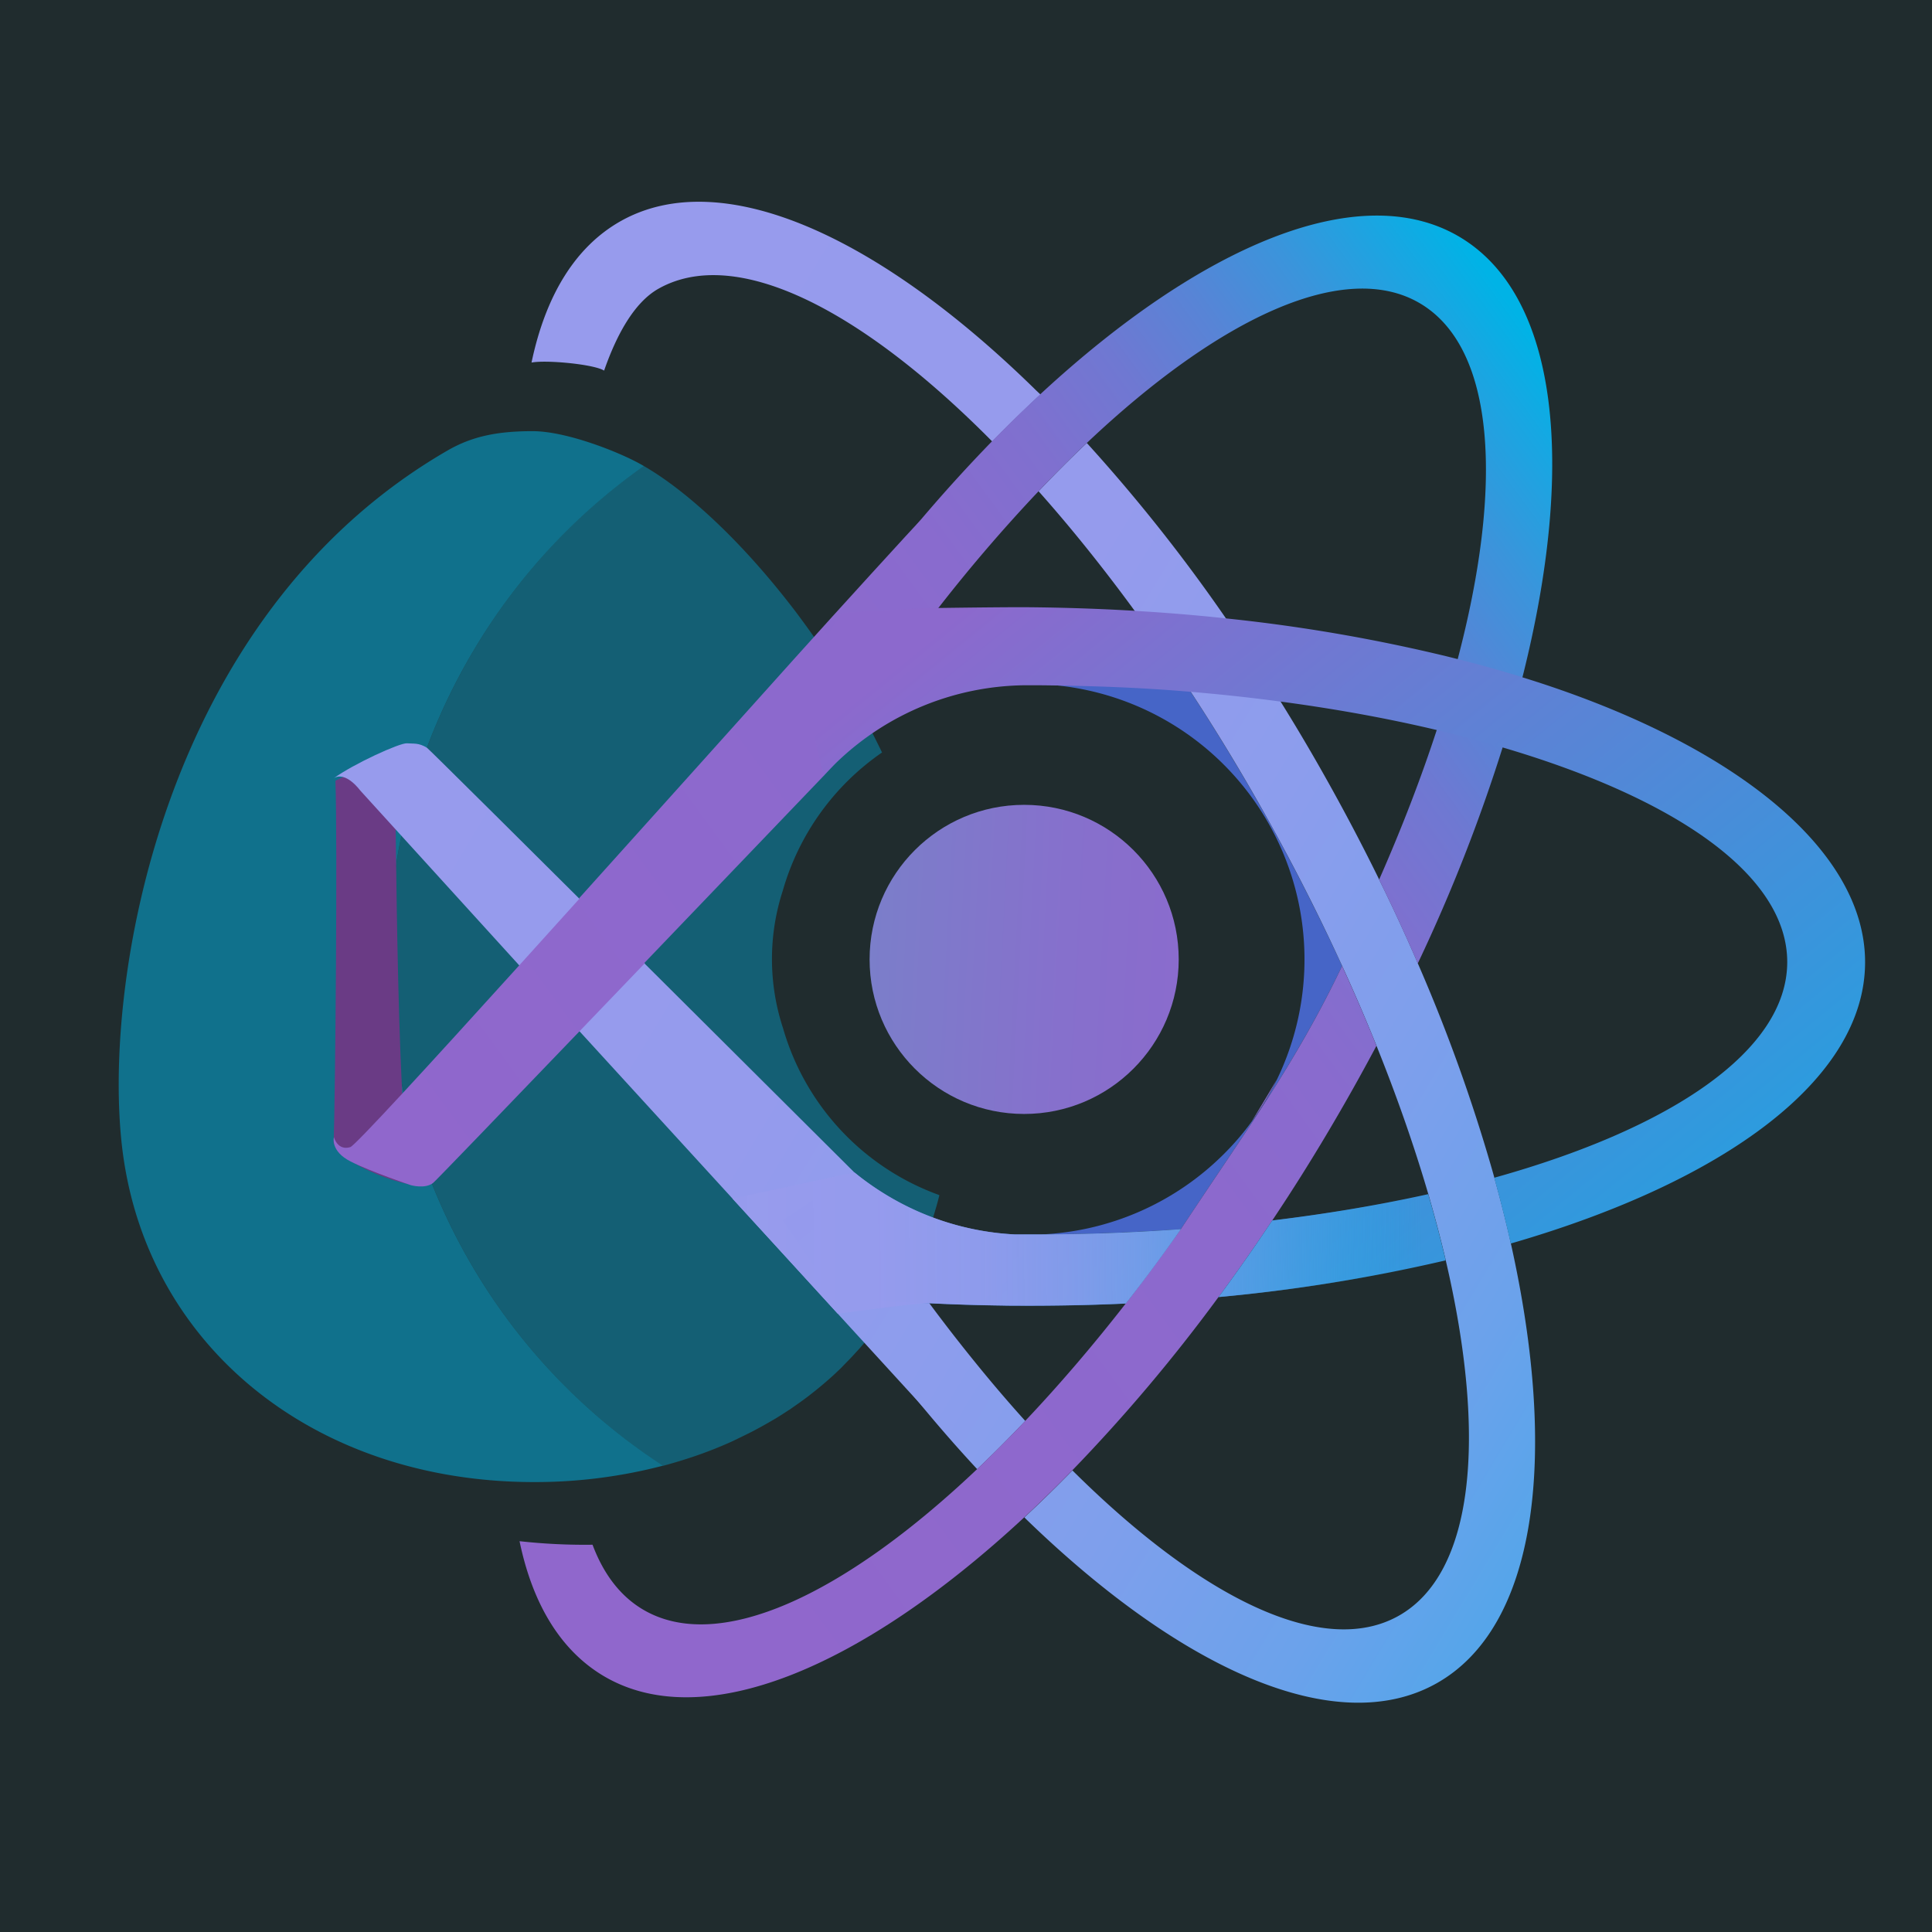 <svg xmlns="http://www.w3.org/2000/svg" xmlns:xlink="http://www.w3.org/1999/xlink" viewBox="0 0 600 600">
  <defs>
    <style>
      .cls-1 {
        fill: #202c2e;
      }

      .cls-2, .cls-3 {
        fill: #00b3e6;
      }

      .cls-2 {
        opacity: 0.51;
      }

      .cls-3 {
        opacity: 0.38;
      }

      .cls-4 {
        fill: #6a3b85;
      }

      .cls-5 {
        fill: #4665c7;
      }

      .cls-6 {
        fill: url(#linear-gradient);
      }

      .cls-7 {
        fill: url(#linear-gradient-2);
      }

      .cls-8 {
        fill: url(#linear-gradient-3);
      }

      .cls-9 {
        fill: url(#linear-gradient-4);
      }

      .cls-10 {
        fill: url(#linear-gradient-5);
      }

      .cls-11 {
        fill: url(#linear-gradient-6);
      }

      .cls-12 {
        fill: url(#linear-gradient-7);
      }

      .cls-13 {
        fill: url(#linear-gradient-8);
      }
    </style>
    <linearGradient id="linear-gradient" x1="142.73" y1="190.64" x2="627.62" y2="482.2" gradientUnits="userSpaceOnUse">
      <stop offset="0" stop-color="#979bed"/>
      <stop offset="0.28" stop-color="#959bed"/>
      <stop offset="0.44" stop-color="#8c9ded"/>
      <stop offset="0.57" stop-color="#7e9fec"/>
      <stop offset="0.69" stop-color="#6ba2eb"/>
      <stop offset="0.79" stop-color="#51a6ea"/>
      <stop offset="0.89" stop-color="#31abe8"/>
      <stop offset="0.97" stop-color="#0cb1e7"/>
      <stop offset="1" stop-color="#00b3e6"/>
    </linearGradient>
    <linearGradient id="linear-gradient-2" x1="96.27" y1="267.91" x2="581.16" y2="559.46" xlink:href="#linear-gradient"/>
    <linearGradient id="linear-gradient-3" x1="160.49" y1="414.94" x2="513.82" y2="156.94" gradientUnits="userSpaceOnUse">
      <stop offset="0" stop-color="#9067cc"/>
      <stop offset="0.43" stop-color="#8c69cd"/>
      <stop offset="0.45" stop-color="#8c69cd"/>
      <stop offset="0.57" stop-color="#896bce"/>
      <stop offset="0.67" stop-color="#7f70cf"/>
      <stop offset="0.75" stop-color="#6f78d2"/>
      <stop offset="0.82" stop-color="#5884d6"/>
      <stop offset="0.89" stop-color="#3b94db"/>
      <stop offset="0.96" stop-color="#17a7e2"/>
      <stop offset="1" stop-color="#00b3e6"/>
    </linearGradient>
    <linearGradient id="linear-gradient-4" x1="106.61" y1="341.15" x2="459.94" y2="83.15" xlink:href="#linear-gradient-3"/>
    <linearGradient id="linear-gradient-5" x1="296.7" y1="192.43" x2="570.14" y2="527.98" gradientUnits="userSpaceOnUse">
      <stop offset="0" stop-color="#8c69cd"/>
      <stop offset="0.27" stop-color="#637fd4"/>
      <stop offset="0.77" stop-color="#1ca4e1"/>
      <stop offset="1" stop-color="#00b3e6"/>
    </linearGradient>
    <linearGradient id="linear-gradient-6" x1="221.47" y1="389.12" x2="442.36" y2="387.79" gradientUnits="userSpaceOnUse">
      <stop offset="0" stop-color="#979bed"/>
      <stop offset="0.24" stop-color="#959bed" stop-opacity="0.99"/>
      <stop offset="0.38" stop-color="#909ced" stop-opacity="0.96"/>
      <stop offset="0.5" stop-color="#879dec" stop-opacity="0.9"/>
      <stop offset="0.6" stop-color="#7ba0ec" stop-opacity="0.81"/>
      <stop offset="0.69" stop-color="#6aa2eb" stop-opacity="0.7"/>
      <stop offset="0.77" stop-color="#56a5ea" stop-opacity="0.57"/>
      <stop offset="0.85" stop-color="#3ea9e9" stop-opacity="0.41"/>
      <stop offset="0.92" stop-color="#22aee8" stop-opacity="0.23"/>
      <stop offset="0.99" stop-color="#04b2e6" stop-opacity="0.02"/>
      <stop offset="1" stop-color="#00b3e6" stop-opacity="0"/>
    </linearGradient>
    <linearGradient id="linear-gradient-7" x1="221.46" y1="387.44" x2="442.35" y2="386.1" xlink:href="#linear-gradient-6"/>
    <linearGradient id="linear-gradient-8" x1="-50.26" y1="278.98" x2="855.74" y2="325.65" gradientUnits="userSpaceOnUse">
      <stop offset="0" stop-color="#0effb3"/>
      <stop offset="0.11" stop-color="#38cdbc"/>
      <stop offset="0.23" stop-color="#5da2c3"/>
      <stop offset="0.33" stop-color="#7783c9"/>
      <stop offset="0.42" stop-color="#8670cc"/>
      <stop offset="0.48" stop-color="#8c69cd"/>
      <stop offset="0.55" stop-color="#8c69cd"/>
      <stop offset="1" stop-color="#8c69cd"/>
    </linearGradient>
  </defs>
  <g id="Bg">
    <rect class="cls-1" width="600" height="600"/>
  </g>
  <g id="Egg">
    <g>
      <path class="cls-2" d="M205.9,456.33a156.9,156.9,0,0,1-40.06,5.09c-68,0-119.86-41.9-127.74-102.54C31.49,308.08,49.57,192.71,139,141.05c7.6-4.39,15.43-6,26.4-6,9.84,0,24.72,5.66,32.08,9.47.8.41,1.61.86,2.45,1.34A187.14,187.14,0,0,0,147.18,203C95.45,289.88,121.94,401.62,205.9,456.33Z" transform="translate(0 -1.15)"/>
      <path class="cls-3" d="M291.72,372.37a5,5,0,0,1-.12.49c-.11.45-.23.89-.35,1.34-.21.77-.42,1.55-.65,2.31s-.35,1.21-.54,1.81c-.29,1-.59,1.91-.91,2.85-.13.39-.26.78-.4,1.16-.18.54-.37,1.07-.56,1.6-.07.21-.15.42-.23.63-.29.79-.59,1.58-.89,2.35s-.58,1.47-.89,2.2c-.17.42-.35.84-.53,1.26s-.33.76-.5,1.14-.39.89-.6,1.33-.52,1.15-.8,1.72q-.57,1.2-1.17,2.37c-.35.69-.7,1.37-1.06,2-.13.25-.26.5-.41.75-.29.56-.6,1.11-.92,1.66-.49.88-1,1.75-1.51,2.61s-.92,1.49-1.39,2.23-1,1.48-1.44,2.21-1,1.43-1.46,2.14-1.16,1.62-1.76,2.41c-.45.6-.91,1.2-1.37,1.79s-1.07,1.36-1.62,2l-.05.07c-.53.64-1.07,1.28-1.61,1.91s-1,1.19-1.56,1.77a2.05,2.05,0,0,1-.25.27c-.51.58-1.05,1.16-1.58,1.73s-1.21,1.27-1.83,1.89L261.19,426c-.7.67-1.4,1.34-2.11,2-.55.51-1.11,1-1.68,1.51l-.22.19c-.64.56-1.28,1.12-1.93,1.66s-1.09.91-1.64,1.35c-.22.19-.45.37-.67.54l-1.66,1.3q-2,1.54-4.11,3c-.68.48-1.36.95-2,1.41l-.05,0c-.71.47-1.42.94-2.13,1.39s-1.45.91-2.18,1.36L238.58,443q-2.34,1.35-4.73,2.6c-.67.35-1.35.69-2,1-.85.43-1.7.84-2.55,1.25l-2.08,1c-1.47.66-2.94,1.3-4.43,1.9-.57.24-1.15.47-1.73.69l-.18.07-1.38.53q-2.94,1.11-6,2.09l-1.57.5q-3,.93-6,1.74C122,401.66,95.46,289.92,147.19,203a187.14,187.14,0,0,1,52.7-57.16c1,.58,2.06,1.22,3.12,1.9l1.07.69,1.08.73c.69.47,1.38.95,2.08,1.45l.13.1c1.12.8,2.25,1.65,3.41,2.55l1.16.91,0,0q2.31,1.83,4.69,3.9l1.21,1.06q2.43,2.13,4.9,4.5l1.13,1.08q3.79,3.67,7.67,7.85l1.27,1.38c4.65,5.1,9.35,10.72,14,16.8l.66.87.74,1a267.31,267.31,0,0,1,19.88,30.9l1.11,2.06c.36.66.72,1.33,1.07,2l1.18,2.27,1,2c.49,1,1,2,1.47,3a78.22,78.22,0,0,0-30.81,42.89h0a68.75,68.75,0,0,0,.07,42.74,78,78,0,0,0,48.49,51.81Z" transform="translate(0 -1.15)"/>
    </g>
  </g>
  <g id="React">
    <path class="cls-4" d="M104.17,243.59l22.07-10.39s-4.1,6-3.64,9.6S123,364.24,128.48,368s-21-3.06-24.86-11.83C104.14,340,104.83,263,104.17,243.59Z" transform="translate(0 -1.15)"/>
    <path class="cls-5" d="M416.79,301.15c-14.66,30.7-30.48,52-50.08,81.75L365,383c-13.47.92-27.37,1.44-41.57,1.51a85.6,85.6,0,0,0,56.44-24.76,83.34,83.34,0,0,0,9-10.48c1.49-2.07,2.91-4.22,4.24-6.45s2.39-4.21,3.43-6.36A85.54,85.54,0,0,0,321.77,213.6c13.48.11,26.68.51,39.51,1.39,1.84.13,3.66.26,5.48.41l2.77.23c8.28,12.62,16.37,26,24.12,39.87,7.86,14.11,15,28.17,21.47,42,.12.24.23.48.34.72l.78,1.69C416.43,300.34,416.61,300.75,416.79,301.15Z" transform="translate(0 -1.15)"/>
    <g id="Ellipse">
      <path class="cls-6" d="M317.34,441.25q-7.68-8.56-15.34-18.07-6.72-8.31-13.38-17.28l-2.24-3q-5.16-7-10.24-14.49v0q-1.89-2.75-3.75-5.53h0c-.67-1-1.32-2-2-3-8.91-.71-17.64-1.61-26.14-2.67l-1.73-.22.56.88h0l1.45,2.3q6.68,10.53,13.58,20.48c.76,1.09,1.52,2.18,2.29,3.26q4.93,7,9.95,13.71,8.64,11.51,17.46,22,7.23,8.65,14.56,16.6c.37.4.73.8,1.11,1.19q7.36-7,14.81-14.84l.12-.13Zm4.55-318.75c-49-48.15-97.7-70.22-129-52.75-14.29,8-23.48,23.3-27.82,44,4.45-.88,19.42.5,22.54,2.5,3.61-10.36,9.05-21.09,17-25.5,23.71-13.22,62,5.89,102.41,46.37l1.14,1.15c4.93-5,9.86-9.86,14.78-14.41l.2-.19Zm58.78,70.62a519.66,519.66,0,0,0-43.15-54.4l-.14.13q-7.38,7-14.84,14.86c10,11.23,20,23.68,29.87,37.17l1.1,1.51q13,.78,25.61,2.08l2.68.29C381.43,194.21,381.05,193.66,380.67,193.12ZM446,524c-31.1,17.33-79.24-4.25-127.88-51.6q7.37-6.84,14.75-14.41l.18-.19C373,497.49,410.78,516.12,434.28,503S461.86,447.72,449,392.6c-.18-.77-.36-1.56-.55-2.34-1.43-5.94-3.06-12-4.87-18.26-.22-.73-.43-1.46-.65-2.19-4.2-14.07-9.35-28.76-15.44-43.87l-.72-1.78q-4.87-12-10.5-24.22l-.78-1.69c-6.53-14.09-13.81-28.4-21.81-42.75-7.75-13.92-15.84-27.25-24.12-39.87q12.93,1.08,25.3,2.68l2.6.34q7.92,12.69,15.41,26.15,7.77,13.95,14.64,27.86c.27.55.55,1.11.81,1.66q6,12.19,11.25,24.28c.26.59.51,1.17.76,1.76a520.25,520.25,0,0,1,23.16,64.41c.2.71.4,1.41.59,2.11q2.56,9.24,4.62,18.16c.17.76.35,1.52.51,2.27C484.09,454,477.19,506.59,446,524Z" transform="translate(0 -1.15)"/>
      <path class="cls-7" d="M288,439.56,161.16,300.85l-49.31-54.23s-4.48-6.16-8.24-3.75c6.16-4.48,20.54-11.05,22.77-10.88s3.6-.19,6.18,1.35c1,.6,132.36,131.52,132.72,131.87Z" transform="translate(0 -1.15)"/>
    </g>
    <g>
      <path class="cls-8" d="M393.4,341.68q-2.28,3.84-4.61,7.62c1.49-2.07,2.91-4.22,4.24-6.45s2.39-4.21,3.43-6.36Q394.95,339.09,393.4,341.68Zm71.68-109.21c-6-1.75-12.3-3.4-18.78-4.93C441.46,242.41,435.48,258,428.44,274l-.15.33q6,12.19,11.25,24.28c.26.59.51,1.17.76,1.76.07-.14.13-.29.2-.43a519.66,519.66,0,0,0,26.26-67Zm-37.62,93.47q-7.14,13.46-15.18,27t-16.44,26.14l-.74,1.11q-7.71,11.59-15.69,22.46l-1,1.32A519.21,519.21,0,0,1,333,457.79l-.18.19q-7.38,7.56-14.75,14.41l-.21.19c-50.4,46.72-99.67,67.39-130.51,49-13.38-8-22-22.48-26-41.8a184.29,184.29,0,0,0,22.67,1.1c3.37,9,8.53,15.88,15.59,20.08,23.33,13.89,62.18-4.11,103.7-43.43l.15-.14q7.36-7,14.81-14.84l.12-.13c10.41-11,20.88-23.19,31.23-36.47l1.1-1.41q8-10.41,16-21.67c19.6-29.72,35.42-51,50.08-81.75q5.32,11.63,9.95,23Zm45.2-113.86c-.06.22-.11.45-.17.67l-1.71-.53q-8.92-2.7-18.42-5.08l.15-.57c14.57-54.9,11.8-97.33-11.43-111.16S379,99.49,337.52,138.72l-.14.13q-7.38,7-14.84,14.86l-.12.12a496.75,496.75,0,0,0-32.35,37.88c-1.09,0-22.82,1.27-28.54,1.78,3.63-5,24.57-31.1,24.57-31.1,7.21-8.49,14.5-16.49,21.79-24l.18-.18c4.93-5,9.86-9.86,14.78-14.41l.2-.19c50.33-46.59,99.5-67.19,130.3-48.85S489.46,145.89,472.66,212.08Z" transform="translate(0 -1.15)"/>
      <path class="cls-9" d="M255.89,242c-16.14,16.86-36.4,38-55.72,58.15l.11.11-20.37,21.23c-24.9,25.94-44.5,46.28-45.37,47-2.47,2-6.93.73-6.93.73s-12.29-4.12-18.7-7.35-5.2-7.56-5.2-7.56,1.1,4.3,5.08,3.09c1.5-.46,24.31-25.33,52.46-56.44,6-6.67,12.32-13.63,18.7-20.71l-.12-.12c23.85-26.47,48.91-54.43,66.91-74.47,13.92-15.52,37.63-41.45,39.34-43.2C283.1,165.92,255.89,242,255.89,242Z" transform="translate(0 -1.15)"/>
    </g>
    <g id="Ellipse-2" data-name="Ellipse">
      <path class="cls-10" d="M366.71,382.9q-7.89,11.25-16,21.67l-1.1,1.41-1.63.08q-15.3.66-31.09.6c-1.86,0-3.72,0-5.56-.05q-11.5-.15-22.75-.71c-1.49-.07-22.89-.91-28.73-1.46L243,380.14l22.14-14.86.14-.07a86.28,86.28,0,0,0,10.52,7.37,85.17,85.17,0,0,0,39.34,11.94l1.89,0h6.35c14.2-.07,28.1-.59,41.57-1.51Zm81.71,7.36c-1.43-5.94-3.06-12-4.87-18.26l-1.77.39c-14.59,3.17-30.22,5.79-46.68,7.78q-7.71,11.59-15.69,22.46l-1,1.32a521.41,521.41,0,0,0,68.91-11l1.63-.38C448.79,391.83,448.61,391,448.42,390.26Zm23.67-179-1.71-.53q-8.92-2.7-18.42-5.08l-1.87-.47a518.73,518.73,0,0,0-68.69-11.91l-2.68-.29q-12.59-1.31-25.61-2.08-1.42-.1-2.85-.18-16.08-.9-32.74-1c-9.41,0-29.78.28-30.86.33-2.12.09-19.61,1-25.33,1.5-.08.1-8.71,14.25-13,20.53L255.89,242c.12-.12,2.63-2.81,3.79-3.95a85.52,85.52,0,0,1,59.4-24.09c.92,0,1.85,0,2.78,0,13.48.11,26.68.51,39.51,1.39,1.84.13,3.66.26,5.48.41l2.77.23q12.93,1.08,25.3,2.68l2.6.34c16.61,2.2,32.36,5.05,47,8.46l1.84.43c6.48,1.53,12.76,3.18,18.78,4.93l1.68.49c54,15.93,88.34,39.8,88.22,66.74-.13,27.29-35.7,51.44-91,66.85q2.56,9.24,4.62,18.16c.17.76.35,1.52.51,2.27,66.48-19.23,109.88-51,110.05-87.17C579.4,264.45,537,231.17,472.09,211.28Z" transform="translate(0 -1.15)"/>
      <path class="cls-11" d="M449,392.6l-1.63.38a521.41,521.41,0,0,1-68.91,11l1-1.32q8-10.86,15.69-22.46c16.46-2,32.09-4.61,46.68-7.78l1.77-.39c1.81,6.22,3.44,12.32,4.87,18.26C448.61,391,448.79,391.83,449,392.6Z" transform="translate(0 -1.15)"/>
      <path class="cls-12" d="M365,383l1.76-.13q-7.89,11.25-16,21.67l-1.1,1.41-1.63.08q-15.3.66-31.09.6c-1.86,0-3.72,0-5.56-.05q-11.5-.15-22.75-.71l-.34,0c-3.12-.13-28.11,3.28-28.11,3.28l-32.71-35.78,37.68-8.1.14-.07a86.28,86.28,0,0,0,10.52,7.37,85.17,85.17,0,0,0,39.34,11.94l1.89,0h6.35C337.58,384.47,351.48,384,365,383Z" transform="translate(0 -1.15)"/>
    </g>
    <circle class="cls-13" cx="318.06" cy="297.95" r="48"/>
  </g>
</svg>
